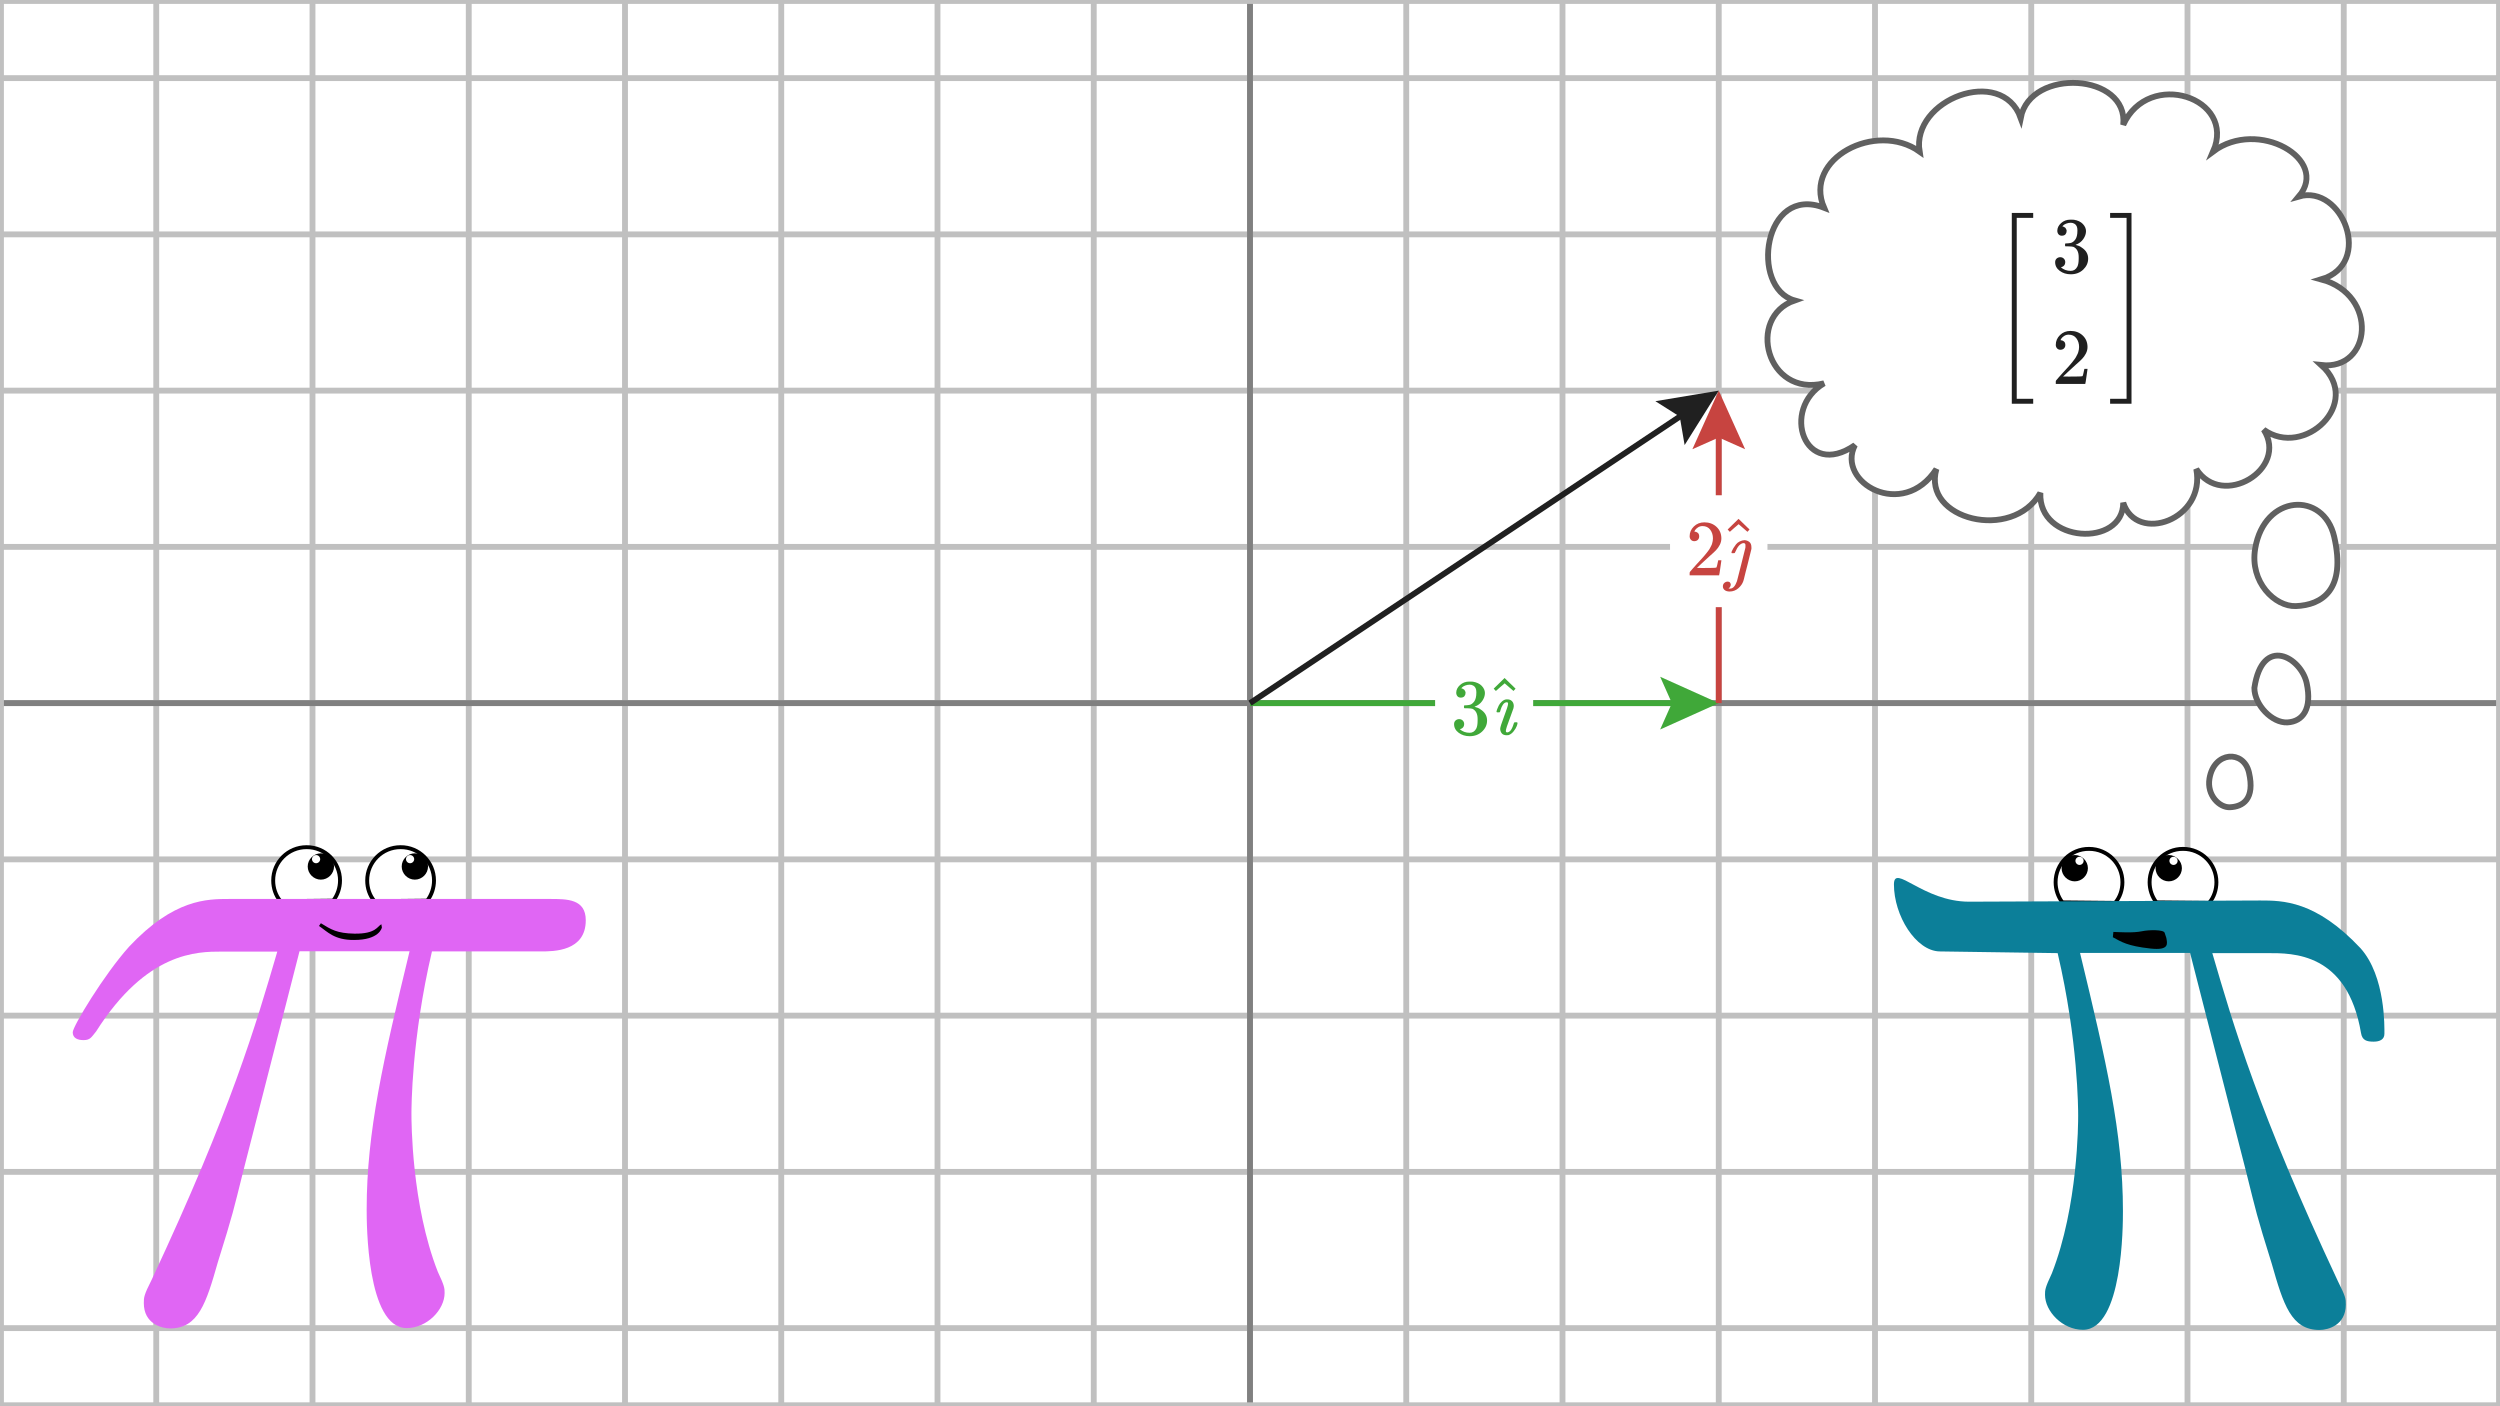 <svg width="640" height="360" viewBox="0 0 640 360" fill="none" xmlns="http://www.w3.org/2000/svg">
<rect x="0" y="0" width="640" height="360" fill="#333333" stroke="none"/>
<g clip-path="url(#clip0_1328_1784)">
<path d="M640 0H0V360H640V0Z" fill="white"/>
<g clip-path="url(#clip1_1328_1784)">
<path d="M0 20H640" stroke="#C0C0C0" stroke-width="1.5"/>
<path d="M0 60H640" stroke="#C0C0C0" stroke-width="1.5"/>
<path d="M0 100H640" stroke="#C0C0C0" stroke-width="1.5"/>
<path d="M0 140H640" stroke="#C0C0C0" stroke-width="1.5"/>
<path d="M0 180H640" stroke="#C0C0C0" stroke-width="1.5"/>
<path d="M0 220H640" stroke="#C0C0C0" stroke-width="1.5"/>
<path d="M0 260H640" stroke="#C0C0C0" stroke-width="1.5"/>
<path d="M0 300H640" stroke="#C0C0C0" stroke-width="1.5"/>
<path d="M0 340H640" stroke="#C0C0C0" stroke-width="1.5"/>
<path d="M0 0V360" stroke="#C0C0C0" stroke-width="1.5"/>
<path d="M40 0V360" stroke="#C0C0C0" stroke-width="1.5"/>
<path d="M80 0V360" stroke="#C0C0C0" stroke-width="1.5"/>
<path d="M120 0V360" stroke="#C0C0C0" stroke-width="1.5"/>
<path d="M160 0V360" stroke="#C0C0C0" stroke-width="1.5"/>
<path d="M200 0V360" stroke="#C0C0C0" stroke-width="1.5"/>
<path d="M240 0V360" stroke="#C0C0C0" stroke-width="1.5"/>
<path d="M280 0V360" stroke="#C0C0C0" stroke-width="1.5"/>
<path d="M320 0V360" stroke="#C0C0C0" stroke-width="1.5"/>
<path d="M360 0V360" stroke="#C0C0C0" stroke-width="1.5"/>
<path d="M400 0V360" stroke="#C0C0C0" stroke-width="1.5"/>
<path d="M440 0V360" stroke="#C0C0C0" stroke-width="1.5"/>
<path d="M480 0V360" stroke="#C0C0C0" stroke-width="1.5"/>
<path d="M520 0V360" stroke="#C0C0C0" stroke-width="1.5"/>
<path d="M560 0V360" stroke="#C0C0C0" stroke-width="1.5"/>
<path d="M600 0V360" stroke="#C0C0C0" stroke-width="1.5"/>
<path d="M640 0V360" stroke="#C0C0C0" stroke-width="1.5"/>
</g>
<path d="M0 180H640" stroke="#808080" stroke-width="1.5"/>
<path d="M320 0V360" stroke="#808080" stroke-width="1.5"/>
<path d="M640 0H0V360H640V0Z" stroke="#C0C0C0" stroke-width="2"/>
<path d="M425 173.25L440 180L425 186.75L428 180L425 173.25Z" fill="#40A839"/>
<path d="M320 180H436" stroke="#40A839" stroke-width="1.5"/>
<path d="M433.25 115L440 100L446.75 115L440 112L433.25 115Z" fill="#C74440"/>
<path d="M440 180V104" stroke="#C74440" stroke-width="1.5"/>
<path d="M423.775 102.704L440 100L431.263 113.937L430.015 106.656L423.775 102.704Z" fill="#202020"/>
<path d="M320 180L436.672 102.219" stroke="#202020" stroke-width="1.5"/>
<rect x="367.389" y="167.531" width="25.1" height="24.938" fill="white"/>
<g clip-path="url(#clip2_1328_1784)">
<path d="M373.974 178.595C373.608 178.595 373.323 178.48 373.119 178.249C372.915 178.019 372.807 177.72 372.793 177.354C372.793 176.607 373.119 175.942 373.77 175.359C374.422 174.775 375.209 174.483 376.132 174.483C376.607 174.483 376.905 174.49 377.028 174.504C378.032 174.666 378.799 175.026 379.328 175.582C379.857 176.139 380.129 176.743 380.142 177.394C380.142 178.1 379.912 178.785 379.45 179.45C378.989 180.115 378.351 180.597 377.537 180.896L377.475 180.936C377.475 180.95 377.537 180.97 377.659 180.997C377.781 181.025 377.978 181.086 378.249 181.181C378.52 181.276 378.778 181.418 379.023 181.608C380.135 182.327 380.692 183.277 380.692 184.458C380.692 185.53 380.271 186.467 379.43 187.267C378.588 188.068 377.523 188.469 376.234 188.469C375.148 188.469 374.212 188.177 373.424 187.593C372.637 187.01 372.244 186.27 372.244 185.374C372.244 184.994 372.366 184.689 372.61 184.458C372.854 184.227 373.16 184.105 373.526 184.092C373.906 184.092 374.218 184.214 374.463 184.458C374.707 184.702 374.829 185.008 374.829 185.374C374.829 185.524 374.809 185.659 374.768 185.781C374.727 185.904 374.68 186.012 374.625 186.107C374.571 186.202 374.497 186.284 374.402 186.351C374.307 186.419 374.225 186.474 374.157 186.514C374.089 186.555 374.022 186.582 373.954 186.596C373.886 186.609 373.832 186.63 373.791 186.657L373.709 186.677C374.402 187.288 375.243 187.593 376.234 187.593C376.98 187.593 377.543 187.234 377.923 186.514C378.154 186.066 378.269 185.381 378.269 184.458V184.051C378.269 182.762 377.835 181.9 376.967 181.466C376.763 181.384 376.349 181.337 375.725 181.323L374.87 181.303L374.809 181.262C374.782 181.221 374.768 181.113 374.768 180.936C374.768 180.692 374.822 180.57 374.931 180.57C375.311 180.57 375.704 180.536 376.112 180.468C376.573 180.4 376.994 180.115 377.374 179.613C377.754 179.111 377.944 178.351 377.944 177.333V177.17C377.944 176.397 377.706 175.861 377.231 175.562C376.933 175.372 376.614 175.277 376.274 175.277C375.84 175.277 375.44 175.352 375.073 175.501C374.707 175.65 374.449 175.806 374.3 175.969C374.15 176.132 374.076 176.214 374.076 176.214H374.137C374.178 176.227 374.232 176.241 374.3 176.254C374.368 176.268 374.435 176.302 374.503 176.356C374.571 176.41 374.653 176.458 374.748 176.499C374.843 176.539 374.91 176.614 374.951 176.722C374.992 176.831 375.046 176.933 375.114 177.028C375.182 177.123 375.202 177.259 375.175 177.435C375.175 177.734 375.08 177.998 374.89 178.229C374.7 178.46 374.395 178.582 373.974 178.595Z" fill="#40A839"/>
<path d="M383.094 182.178C383.094 182.11 383.142 181.934 383.237 181.649C383.332 181.364 383.474 181.031 383.664 180.651C383.854 180.271 384.119 179.925 384.458 179.613C384.797 179.301 385.164 179.111 385.557 179.043H385.924C386.385 179.043 386.765 179.193 387.064 179.491C387.362 179.79 387.518 180.21 387.532 180.753C387.518 181.011 387.491 181.194 387.45 181.303C387.41 181.411 387.111 182.239 386.555 183.786C385.849 185.632 385.496 186.731 385.496 187.084C385.496 187.356 385.605 187.491 385.822 187.491C386.08 187.491 386.338 187.376 386.595 187.145C386.948 186.765 387.254 186.134 387.512 185.252C387.552 185.089 387.586 184.994 387.613 184.967C387.64 184.94 387.735 184.92 387.898 184.906H388.02C388.156 184.906 388.244 184.906 388.285 184.906C388.326 184.906 388.373 184.926 388.428 184.967C388.482 185.008 388.502 185.055 388.489 185.11C388.489 185.245 388.421 185.503 388.285 185.883C388.149 186.263 387.892 186.698 387.512 187.186C387.132 187.675 386.697 188.007 386.209 188.184C386.1 188.211 385.937 188.224 385.72 188.224C385.123 188.224 384.695 188.055 384.438 187.715C384.18 187.376 384.051 186.996 384.051 186.575C384.051 186.209 384.383 185.15 385.048 183.4C385.713 181.649 386.053 180.584 386.066 180.204C386.066 180.041 386.046 179.932 386.005 179.878C385.964 179.824 385.863 179.79 385.7 179.776C385.32 179.803 385.001 180.014 384.743 180.407C384.485 180.801 384.295 181.221 384.173 181.669C384.051 182.117 383.969 182.341 383.929 182.341C383.915 182.355 383.786 182.361 383.542 182.361H383.216C383.135 182.28 383.094 182.219 383.094 182.178Z" fill="#40A839"/>
<path d="M382.386 176.295L385.175 173.567L385.337 173.73C387.102 175.413 387.984 176.268 387.984 176.295L387.455 176.885C387.427 176.872 387.034 176.533 386.274 175.868L385.195 174.931L384.075 175.888C383.899 176.037 383.722 176.193 383.546 176.356C383.37 176.519 383.227 176.648 383.118 176.743L382.956 176.865C382.928 176.892 382.827 176.797 382.65 176.58L382.386 176.295Z" fill="#40A839"/>
</g>
<rect x="427.531" y="126.786" width="24.938" height="28.646" fill="white"/>
<g clip-path="url(#clip3_1328_1784)">
<path d="M433.75 138.544C433.384 138.544 433.092 138.422 432.875 138.178C432.657 137.933 432.549 137.635 432.549 137.282C432.549 136.318 432.909 135.484 433.628 134.778C434.347 134.072 435.243 133.719 436.315 133.719C437.55 133.719 438.582 134.099 439.41 134.859C440.238 135.619 440.658 136.603 440.672 137.811C440.672 138.395 440.536 138.951 440.265 139.481C439.993 140.01 439.667 140.471 439.287 140.865C438.907 141.259 438.365 141.761 437.659 142.372C437.17 142.792 436.492 143.417 435.623 144.245L434.422 145.385L435.969 145.405C438.1 145.405 439.233 145.371 439.369 145.303C439.464 145.276 439.627 144.672 439.857 143.491V143.43H440.672V143.491C440.658 143.532 440.57 144.15 440.407 145.344C440.244 146.538 440.143 147.163 440.102 147.217V147.278H432.549V146.891V146.647C432.549 146.552 432.59 146.45 432.671 146.341C432.752 146.233 432.956 145.995 433.282 145.629C433.675 145.195 434.015 144.815 434.3 144.489C434.422 144.353 434.653 144.102 434.992 143.736C435.331 143.369 435.562 143.118 435.684 142.982C435.806 142.847 436.003 142.623 436.274 142.31C436.546 141.998 436.736 141.768 436.844 141.618C436.953 141.469 437.109 141.265 437.313 141.008C437.516 140.75 437.659 140.533 437.74 140.356C437.822 140.18 437.923 139.983 438.046 139.766C438.168 139.549 438.256 139.331 438.31 139.114C438.365 138.897 438.412 138.694 438.453 138.504C438.494 138.314 438.514 138.09 438.514 137.832C438.514 136.977 438.283 136.237 437.822 135.613C437.36 134.988 436.702 134.676 435.847 134.676C435.399 134.676 435.005 134.792 434.666 135.022C434.327 135.253 434.089 135.477 433.954 135.694C433.818 135.911 433.75 136.04 433.75 136.081C433.75 136.094 433.784 136.101 433.852 136.101C434.096 136.101 434.347 136.196 434.605 136.386C434.863 136.576 434.992 136.888 434.992 137.323C434.992 137.662 434.883 137.947 434.666 138.178C434.449 138.409 434.144 138.531 433.75 138.544Z" fill="#C74440"/>
<path d="M443.237 141.496C443.237 141.496 443.237 141.476 443.237 141.435C443.237 141.394 443.278 141.272 443.359 141.069C443.441 140.865 443.576 140.607 443.766 140.295C443.956 139.983 444.173 139.671 444.418 139.359C444.662 139.046 444.981 138.795 445.375 138.605C445.768 138.415 446.175 138.307 446.596 138.28C447.044 138.307 447.451 138.456 447.818 138.727C448.184 138.999 448.367 139.474 448.367 140.153V140.519L447.37 144.55C447.22 145.12 447.051 145.778 446.861 146.525C446.671 147.271 446.535 147.828 446.454 148.194C446.372 148.56 446.318 148.75 446.291 148.764C446.06 149.443 445.632 150.053 445.008 150.596C444.384 151.139 443.651 151.417 442.809 151.431C442.185 151.431 441.717 151.275 441.405 150.963C441.174 150.732 441.059 150.454 441.059 150.128C441.059 149.748 441.181 149.449 441.425 149.232C441.669 149.015 441.948 148.9 442.26 148.886C442.545 148.886 442.748 148.968 442.871 149.13C442.993 149.293 443.061 149.449 443.074 149.599C443.074 150.033 442.884 150.386 442.504 150.657L442.606 150.678H442.911H442.932C443.637 150.678 444.214 150.047 444.662 148.784C444.703 148.662 445.062 147.251 445.741 144.55C446.42 141.849 446.779 140.404 446.82 140.214C446.834 140.132 446.84 139.976 446.84 139.745C446.84 139.583 446.834 139.46 446.82 139.379C446.806 139.297 446.766 139.223 446.698 139.155C446.63 139.087 446.528 139.046 446.392 139.033C446.04 139.033 445.666 139.216 445.273 139.583C445.028 139.827 444.825 140.105 444.662 140.417C444.499 140.729 444.37 140.994 444.275 141.211C444.18 141.428 444.119 141.55 444.092 141.578C444.065 141.605 443.936 141.618 443.705 141.618H443.359C443.278 141.537 443.237 141.476 443.237 141.435V141.496Z" fill="#C74440"/>
<path d="M442.28 135.552L445.069 132.824L445.232 132.986C446.996 134.669 447.879 135.524 447.879 135.552L447.349 136.142C447.322 136.128 446.929 135.789 446.169 135.124L445.09 134.188L443.97 135.144C443.793 135.294 443.617 135.45 443.441 135.613C443.264 135.776 443.122 135.904 443.013 135.999L442.85 136.122C442.823 136.149 442.721 136.054 442.545 135.837L442.28 135.552Z" fill="#C74440"/>
</g>
<path d="M552.132 231.007L552.024 231.006L551.959 230.919C550.925 229.526 550.297 227.73 550.297 225.845C550.297 221.132 554.112 217.269 558.873 217.314C563.587 217.314 567.403 221.131 567.403 225.845C567.403 227.771 566.776 229.66 565.602 231.06L565.535 231.14L565.432 231.139L552.132 231.007Z" fill="white" stroke="black"/>
<path d="M528.07 231.007L527.961 231.006L527.896 230.919C526.863 229.526 526.234 227.73 526.234 225.845C526.234 221.132 530.05 217.269 534.81 217.314C539.524 217.314 543.341 221.131 543.341 225.845C543.341 227.771 542.714 229.66 541.539 231.06L541.473 231.14L541.37 231.139L528.07 231.007Z" fill="white" stroke="black"/>
<path d="M556.466 219.326C557.034 219.37 557.472 219.807 557.472 220.376C557.472 220.945 556.991 221.426 556.422 221.426C555.853 221.426 555.372 220.945 555.372 220.376C555.372 219.807 555.853 219.326 556.422 219.326H556.466L555.197 218.889C553.316 218.889 551.828 220.42 551.828 222.257C551.828 224.095 553.359 225.626 555.197 225.626C557.034 225.626 558.566 224.095 558.566 222.257C558.566 220.42 557.034 218.889 555.197 218.889" fill="black"/>
<path d="M532.403 219.326C532.972 219.37 533.409 219.807 533.409 220.376C533.409 220.945 532.928 221.426 532.359 221.426C531.791 221.426 531.309 220.945 531.309 220.376C531.309 219.807 531.791 219.326 532.359 219.326H532.403L531.134 218.889C529.253 218.889 527.766 220.42 527.766 222.257C527.766 224.095 529.297 225.626 531.134 225.626C532.972 225.626 534.503 224.095 534.503 222.257C534.503 220.42 532.972 218.889 531.134 218.889" fill="black"/>
<path d="M560.666 243.958H532.491C539.228 271.87 543.472 290.07 543.472 310.02C543.472 313.52 543.472 340.426 533.234 340.426C527.984 340.426 523.522 335.701 523.522 331.458C523.522 330.233 523.522 329.708 525.272 325.989C532.009 308.795 532.009 287.358 532.009 285.608C532.009 284.12 532.009 266.401 526.759 244.001L496.484 243.564C490.447 243.389 484.847 234.42 484.847 226.414C484.847 220.945 492.241 230.833 504.097 230.833L578.603 230.526C584.334 230.526 592.822 230.526 604.284 242.733C610.759 249.951 610.409 263.164 610.409 264.651C610.409 266.139 609.184 266.664 607.653 266.664C605.903 266.664 604.722 266.358 604.416 264.433C600.916 243.739 586.828 244.001 580.572 244.001H566.353C571.822 262.683 578.078 284.383 598.509 328.001C600.522 331.983 600.522 332.508 600.522 333.995C600.522 339.245 596.016 340.47 593.784 340.47C586.566 340.47 584.553 333.995 581.578 323.539C577.597 310.808 577.597 310.326 575.103 300.351L560.666 243.958Z" fill="#0C7F99"/>
<path d="M554.584 240.107C554.803 241.507 555.503 243.389 550.472 242.82C544.566 242.164 543.078 241.114 540.891 239.932L541.022 238.576C542.641 238.62 546.053 238.882 548.328 238.401C550.166 238.007 553.928 237.964 554.147 238.795" fill="black"/>
<path d="M491.41 38.801C480.263 30.891 461.566 40.599 466.959 53.184C451.426 47.143 447.902 73.679 459.408 76.915C447.039 81.23 452.217 101.726 466.959 98.13C455.741 104.746 461.925 122.94 474.87 113.951C469.98 123.444 487.095 133.368 495.725 120.064C491.985 133.008 515.141 138.761 522.333 126.176C521.757 139.121 543.547 140.199 543.547 128.693C546.999 139.336 564.762 133.008 562.245 120.064C568.861 130.419 585.976 120.064 579.504 109.996C589.859 117.475 605.033 103.164 594.246 93.456C607.19 94.894 608.988 75.477 594.246 71.522C607.766 67.495 599.64 47.071 588.493 50.307C596.547 40.815 578.066 30.172 566.559 38.801C572.6 24.994 550.019 17.587 543.547 31.97C544.985 18.738 519.816 17.227 517.299 30.172C512.409 16.652 489.252 25.497 491.41 38.801Z" fill="white" stroke="#606060" stroke-width="1.5"/>
<path d="M590.511 174.879C589.108 168.33 579.168 162.476 577.121 176.118C577.121 180.398 581.623 185.17 585.599 184.936C589.575 184.702 591.914 181.428 590.511 174.879Z" fill="white" stroke="#606060" stroke-width="1.5"/>
<path d="M597.543 137.365C594.843 125.686 579.663 126.44 577.322 140.46C575.887 149.048 582.44 155.369 587.748 155.162C594.383 154.904 600.702 151.035 597.543 137.365Z" fill="white" stroke="#606060" stroke-width="1.5"/>
<path d="M575.737 197.757C574.387 191.918 566.797 192.295 565.626 199.305C564.909 203.599 568.185 206.759 570.839 206.656C574.157 206.527 577.316 204.592 575.737 197.757Z" fill="white" stroke="#606060" stroke-width="1.5"/>
<rect x="505.991" y="50.499" width="48.725" height="56.87" fill="white"/>
<g clip-path="url(#clip4_1328_1784)">
<path d="M515.02 103.359V54.509H520.498V55.772H516.283V102.097H520.498V103.359H515.02Z" fill="#202020"/>
<path d="M527.849 60.343C527.482 60.343 527.197 60.228 526.993 59.997C526.79 59.766 526.681 59.468 526.668 59.101C526.668 58.355 526.993 57.689 527.645 57.106C528.297 56.522 529.084 56.23 530.007 56.23C530.482 56.23 530.781 56.237 530.903 56.25C531.907 56.413 532.674 56.773 533.204 57.33C533.733 57.886 534.005 58.49 534.018 59.142C534.018 59.848 533.788 60.533 533.326 61.199C532.865 61.864 532.226 62.346 531.412 62.644L531.351 62.685C531.351 62.699 531.412 62.719 531.534 62.746C531.656 62.773 531.853 62.834 532.125 62.929C532.396 63.024 532.654 63.167 532.898 63.357C534.012 64.076 534.568 65.027 534.568 66.208C534.568 67.28 534.147 68.217 533.306 69.018C532.464 69.819 531.398 70.219 530.109 70.219C529.023 70.219 528.086 69.927 527.299 69.344C526.511 68.76 526.118 68.02 526.118 67.124C526.118 66.744 526.24 66.439 526.484 66.208C526.729 65.977 527.034 65.855 527.401 65.841C527.781 65.841 528.093 65.963 528.337 66.208C528.582 66.452 528.704 66.757 528.704 67.124C528.704 67.273 528.683 67.409 528.643 67.531C528.602 67.653 528.554 67.762 528.5 67.857C528.446 67.952 528.371 68.034 528.276 68.101C528.181 68.169 528.1 68.224 528.032 68.264C527.964 68.305 527.896 68.332 527.828 68.346C527.76 68.359 527.706 68.38 527.665 68.407L527.584 68.427C528.276 69.038 529.118 69.344 530.109 69.344C530.855 69.344 531.419 68.984 531.799 68.264C532.03 67.816 532.145 67.131 532.145 66.208V65.8C532.145 64.511 531.711 63.649 530.842 63.214C530.638 63.133 530.224 63.086 529.6 63.072L528.744 63.051L528.683 63.011C528.656 62.97 528.643 62.861 528.643 62.685C528.643 62.441 528.697 62.319 528.806 62.319C529.186 62.319 529.579 62.285 529.987 62.217C530.448 62.149 530.869 61.864 531.249 61.361C531.629 60.859 531.819 60.099 531.819 59.081V58.918C531.819 58.144 531.582 57.608 531.107 57.309C530.808 57.119 530.489 57.024 530.15 57.024C529.715 57.024 529.315 57.099 528.948 57.248C528.582 57.398 528.324 57.554 528.174 57.717C528.025 57.879 527.95 57.961 527.95 57.961H528.011C528.052 57.974 528.106 57.988 528.174 58.002C528.242 58.015 528.31 58.049 528.378 58.103C528.446 58.158 528.527 58.205 528.622 58.246C528.717 58.287 528.785 58.361 528.826 58.47C528.867 58.579 528.921 58.68 528.989 58.775C529.057 58.87 529.077 59.006 529.05 59.183C529.05 59.481 528.955 59.746 528.765 59.977C528.575 60.208 528.269 60.33 527.849 60.343Z" fill="#202020"/>
<path d="M527.482 89.543C527.115 89.543 526.824 89.421 526.606 89.177C526.389 88.932 526.281 88.634 526.281 88.281C526.281 87.317 526.64 86.482 527.36 85.776C528.079 85.07 528.975 84.717 530.048 84.717C531.283 84.717 532.315 85.097 533.143 85.858C533.971 86.618 534.392 87.602 534.405 88.81C534.405 89.394 534.27 89.95 533.998 90.48C533.727 91.009 533.401 91.471 533.021 91.864C532.641 92.258 532.098 92.76 531.392 93.371C530.903 93.792 530.224 94.416 529.355 95.245L528.154 96.385L529.702 96.405C531.833 96.405 532.966 96.371 533.102 96.303C533.197 96.276 533.36 95.672 533.591 94.491V94.43H534.405V94.491C534.392 94.532 534.303 95.15 534.141 96.344C533.978 97.539 533.876 98.163 533.835 98.218V98.279H526.281V97.892V97.647C526.281 97.552 526.321 97.451 526.403 97.342C526.484 97.233 526.688 96.996 527.014 96.629C527.407 96.195 527.747 95.815 528.032 95.489C528.154 95.353 528.385 95.102 528.724 94.736C529.064 94.369 529.294 94.118 529.416 93.982C529.539 93.846 529.735 93.622 530.007 93.31C530.278 92.998 530.469 92.767 530.577 92.618C530.686 92.469 530.842 92.265 531.045 92.007C531.249 91.749 531.392 91.532 531.473 91.355C531.555 91.179 531.656 90.982 531.779 90.765C531.901 90.548 531.989 90.331 532.043 90.113C532.098 89.896 532.145 89.692 532.186 89.502C532.226 89.312 532.247 89.088 532.247 88.83C532.247 87.975 532.016 87.235 531.555 86.611C531.093 85.987 530.435 85.674 529.579 85.674C529.131 85.674 528.738 85.79 528.398 86.02C528.059 86.251 527.821 86.475 527.686 86.692C527.55 86.91 527.482 87.038 527.482 87.079C527.482 87.093 527.516 87.1 527.584 87.1C527.828 87.1 528.079 87.195 528.337 87.385C528.595 87.575 528.724 87.887 528.724 88.321C528.724 88.661 528.616 88.946 528.398 89.177C528.181 89.407 527.876 89.529 527.482 89.543Z" fill="#202020"/>
<path d="M540.188 55.772V54.509H545.666V103.359H540.188V102.097H544.403V55.772H540.188Z" fill="#202020"/>
</g>
<path d="M85.208 230.57L85.317 230.569L85.382 230.482C86.415 229.088 87.044 227.293 87.044 225.407C87.044 220.694 83.228 216.832 78.468 216.876C73.754 216.877 69.938 220.693 69.938 225.407C69.938 227.334 70.564 229.223 71.739 230.623L71.805 230.702L71.908 230.701L85.208 230.57Z" fill="white" stroke="black"/>
<path d="M109.271 230.57L109.379 230.569L109.445 230.482C110.478 229.088 111.106 227.293 111.106 225.407C111.106 220.694 107.291 216.832 102.53 216.876C97.816 216.877 94 220.693 94 225.407C94 227.334 94.627 229.223 95.801 230.623L95.868 230.702L95.971 230.701L109.271 230.57Z" fill="white" stroke="black"/>
<path d="M80.875 218.889C80.306 218.932 79.868 219.37 79.868 219.939C79.868 220.507 80.35 220.989 80.918 220.989C81.487 220.989 81.968 220.507 81.968 219.939C81.968 219.37 81.487 218.889 80.918 218.889H80.875L82.143 218.451C84.025 218.451 85.512 219.982 85.512 221.82C85.512 223.657 83.981 225.189 82.143 225.189C80.306 225.189 78.775 223.657 78.775 221.82C78.775 219.982 80.306 218.451 82.143 218.451" fill="black"/>
<path d="M104.937 218.889C104.368 218.932 103.931 219.37 103.931 219.939C103.931 220.507 104.412 220.989 104.981 220.989C105.55 220.989 106.031 220.507 106.031 219.939C106.031 219.37 105.55 218.889 104.981 218.889H104.937L106.206 218.451C108.087 218.451 109.575 219.982 109.575 221.82C109.575 223.657 108.043 225.189 106.206 225.189C104.368 225.189 102.837 223.657 102.837 221.82C102.837 219.982 104.368 218.451 106.206 218.451" fill="black"/>
<path d="M76.675 243.52H104.85C98.112 271.433 93.868 289.633 93.868 309.583C93.868 313.083 93.868 339.989 104.106 339.989C109.356 339.989 113.818 335.264 113.818 331.02C113.818 329.795 113.818 329.27 112.068 325.551C105.331 308.358 105.331 286.92 105.331 285.17C105.331 283.683 105.331 265.964 110.581 243.564H138.493C141.731 243.564 149.956 243.564 149.956 235.601C149.956 230.133 145.231 230.133 140.725 230.133H58.737C53.006 230.133 44.518 230.133 33.056 242.339C26.581 249.558 18.618 262.77 18.618 264.258C18.618 265.745 19.843 266.27 21.375 266.27C23.125 266.27 23.387 265.526 24.612 264.039C37.562 243.608 50.512 243.608 56.768 243.608H70.987C65.518 262.289 59.262 283.989 38.831 327.607C36.818 331.589 36.818 332.114 36.818 333.601C36.818 338.851 41.325 340.076 43.556 340.076C50.775 340.076 52.787 333.601 55.762 323.145C59.743 310.414 59.743 309.933 62.237 299.958L76.675 243.52Z" fill="#E066F4"/>
<path d="M81.663 237.045C83.807 238.489 85.557 240.676 90.632 240.633C97.063 240.633 97.719 237.614 97.763 237.439L97.632 236.608C96.625 237.089 96.275 239.101 90.719 239.014C86.257 238.926 84.769 237.964 82.144 236.345" fill="black"/>
</g>
<defs>
<clipPath id="clip0_1328_1784">
<rect width="640" height="360" fill="white"/>
</clipPath>
<clipPath id="clip1_1328_1784">
<rect width="640" height="360" fill="white"/>
</clipPath>
<clipPath id="clip2_1328_1784">
<rect width="17.1" height="16.938" fill="white" transform="translate(371.389 171.531)"/>
</clipPath>
<clipPath id="clip3_1328_1784">
<rect width="16.938" height="20.646" fill="white" transform="translate(431.531 130.786)"/>
</clipPath>
<clipPath id="clip4_1328_1784">
<rect width="40.725" height="48.87" fill="white" transform="translate(509.991 54.499)"/>
</clipPath>
</defs>
</svg>

